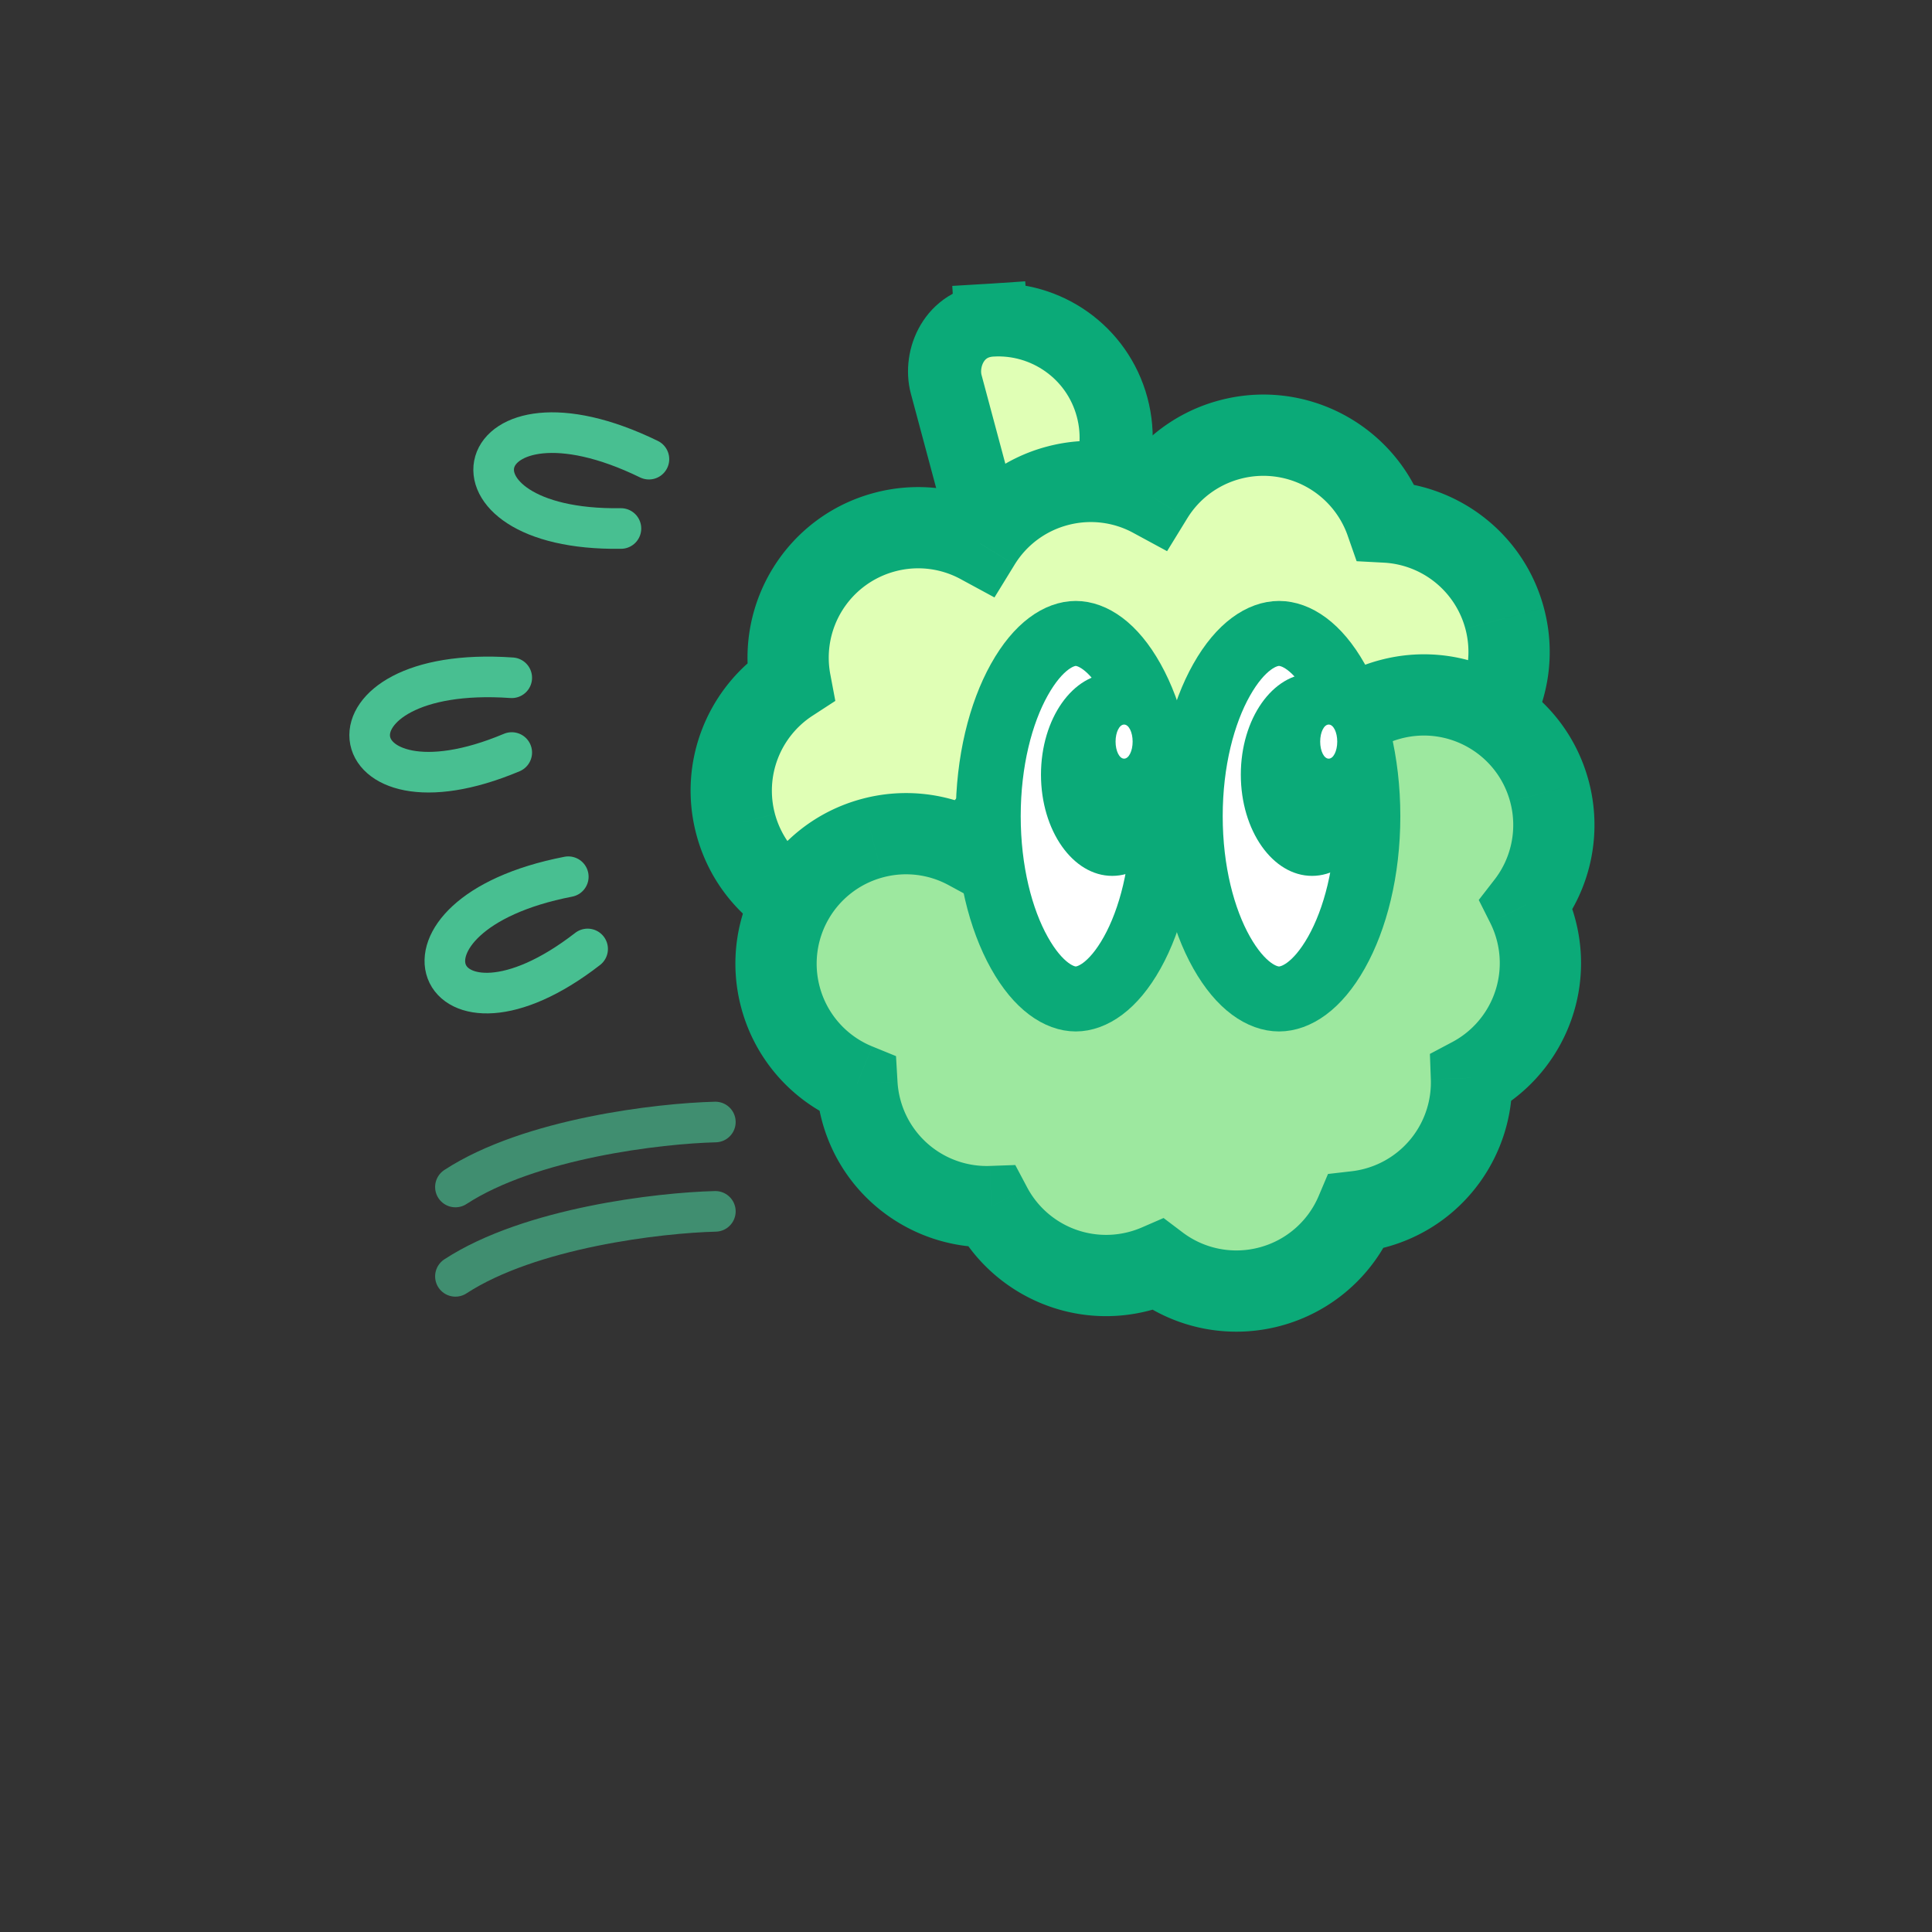 <svg width="200" height="200" viewBox="0 0 200 200" fill="none" xmlns="http://www.w3.org/2000/svg">
    <rect x="0" y="0" width="200" height="200" fill="#333333" stroke="none"/>
    <path d="M115.126 42.151c-1.529-5.707-6.858-9.372-12.534-9.015l.237 3.776-.237-3.776c-3.843.242-5.353 3.99-4.64 6.652l3.483 12.996c.713 2.663 3.895 5.154 7.344 3.442 5.094-2.529 7.876-8.367 6.347-14.075z" fill="#E0FFB5" stroke="#0BAA78" stroke-width="7.568"/>
    <path fill-rule="evenodd" clip-rule="evenodd" d="M143.475 54.047c5.661.3 10.737 4.184 12.283 9.957 1.924 7.177-2.336 14.555-9.513 16.478a13.408 13.408 0 0 1-9.888-1.165 13.41 13.41 0 0 1-7.981 5.953 13.407 13.407 0 0 1-9.888-1.165 13.41 13.41 0 0 1-7.982 5.953c-3.46.927-6.968.417-9.888-1.165a13.406 13.406 0 0 1-7.98 5.953c-7.178 1.923-14.556-2.336-16.479-9.514-1.546-5.772.906-11.675 5.66-14.764-1.294-6.85 2.897-13.645 9.741-15.479a13.407 13.407 0 0 1 9.888 1.164 13.41 13.41 0 0 1 7.981-5.952 13.41 13.41 0 0 1 9.888 1.164 13.406 13.406 0 0 1 7.982-5.953c6.845-1.834 13.872 1.955 16.176 8.535z" fill="#E0FFB5"/>
    <path d="m143.475 54.047-3.968 1.39.931 2.66 2.815.149.222-4.199zm-7.118 25.27 2.002-3.696-3.501-1.897-2.084 3.393 3.583 2.2zm-17.869 4.788 2.002-3.697-3.501-1.896-2.084 3.393 3.583 2.2zm-17.87 4.788 2.003-3.697L99.12 83.3l-2.084 3.393 3.582 2.2zm-18.8-18.325 2.292 3.525 2.363-1.536-.523-2.77-4.131.78zm9.742-15.479 1.089 4.061-1.089-4.061zm9.888 1.164-2.002 3.697 3.501 1.897 2.084-3.393-3.583-2.2zm7.981-5.952 1.089 4.061-1.089-4.061zm9.888 1.164-2.002 3.697 3.501 1.896 2.084-3.393-3.583-2.2zm40.503 11.45c-2.032-7.582-8.697-12.674-16.123-13.066l-.444 8.397a9.256 9.256 0 0 1 8.444 6.846l8.123-2.176zm-12.487 21.628c9.42-2.524 15.011-12.207 12.487-21.627l-8.123 2.176a9.25 9.25 0 0 1-6.54 11.329l2.176 8.122zm-12.979-1.529a17.613 17.613 0 0 0 12.979 1.53l-2.176-8.123a9.205 9.205 0 0 1-6.798-.8l-4.005 7.393zm-4.89 6.317a17.612 17.612 0 0 0 10.475-7.813l-7.165-4.401a9.2 9.2 0 0 1-5.486 4.092l2.176 8.122zm-12.979-1.529a17.612 17.612 0 0 0 12.979 1.529l-2.176-8.122a9.205 9.205 0 0 1-6.798-.8l-4.005 7.393zm-4.89 6.317a17.611 17.611 0 0 0 10.475-7.813l-7.165-4.401a9.207 9.207 0 0 1-5.487 4.092l2.177 8.122zm-12.979-1.528a17.613 17.613 0 0 0 12.979 1.528l-2.177-8.122a9.203 9.203 0 0 1-6.797-.8l-4.005 7.394zm-4.89 6.316a17.611 17.611 0 0 0 10.475-7.813l-7.165-4.401a9.204 9.204 0 0 1-5.487 4.092l2.176 8.122zM72.097 86.421c2.524 9.42 12.207 15.01 21.627 12.486l-2.176-8.122a9.25 9.25 0 0 1-11.328-6.54l-8.123 2.175zm7.43-19.379c-6.236 4.053-9.462 11.796-7.43 19.379l8.123-2.177a9.256 9.256 0 0 1 3.89-10.151l-4.583-7.05zm6.422 2.745A9.25 9.25 0 0 1 92.65 59.15l-2.177-8.122c-8.985 2.407-14.483 11.324-12.784 20.32l8.262-1.56zM92.65 59.15a9.204 9.204 0 0 1 6.797.8l4.005-7.394a17.614 17.614 0 0 0-12.979-1.528l2.177 8.122zm15.692-12.91a17.613 17.613 0 0 0-10.475 7.813l7.165 4.4a9.204 9.204 0 0 1 5.487-4.091l-2.177-8.122zm12.978 1.528a17.613 17.613 0 0 0-12.978-1.528l2.177 8.122a9.204 9.204 0 0 1 6.797.8l4.004-7.394zm4.891-6.318a17.611 17.611 0 0 0-10.476 7.815l7.166 4.4a9.2 9.2 0 0 1 5.487-4.092l-2.177-8.123zm21.233 11.208c-3.026-8.641-12.247-13.615-21.233-11.208l2.177 8.123a9.251 9.251 0 0 1 11.12 5.864l7.936-2.78z" fill="#0BAA78"/>
    <path fill-rule="evenodd" clip-rule="evenodd" d="M140.39 125.426a13.433 13.433 0 0 1-8.914 7.763 13.427 13.427 0 0 1-11.601-2.266c-.604.262-1.234.482-1.888.658-6.173 1.654-12.494-1.265-15.366-6.681-6.127.222-11.816-3.793-13.47-9.967a13.5 13.5 0 0 1-.44-2.713 13.434 13.434 0 0 1-7.916-8.978c-1.923-7.177 2.336-14.554 9.513-16.478a13.408 13.408 0 0 1 9.888 1.165 13.41 13.41 0 0 1 7.981-5.953 13.408 13.408 0 0 1 9.888 1.164 13.41 13.41 0 0 1 7.981-5.952 13.41 13.41 0 0 1 9.889 1.164 13.407 13.407 0 0 1 7.981-5.952c7.177-1.923 14.555 2.336 16.478 9.513a13.433 13.433 0 0 1-2.368 11.733c.405.806.734 1.664.977 2.57 1.654 6.173-1.266 12.494-6.683 15.365.222 6.127-3.793 11.816-9.966 13.47-.655.176-1.311.3-1.964.375z" fill="#9DE89F"/>
    <path d="m140.39 125.426-.48-4.177-2.437.28-.956 2.259 3.873 1.638zm-20.515 5.497 2.535-3.355-1.958-1.479-2.25.977 1.673 3.857zm-17.254-6.023 3.715-1.97-1.235-2.327-2.632.095.152 4.202zm-13.91-12.68 4.198-.245-.154-2.645-2.453-1.002-1.59 3.892zm11.485-24.291-2.002 3.697 3.501 1.896 2.084-3.393-3.583-2.2zm17.869-4.789-2.002 3.697 3.501 1.897 2.084-3.393-3.583-2.2zm17.87-4.788-2.003 3.697 3.501 1.897 2.084-3.393-3.582-2.2zm22.091 15.294-3.323-2.575-1.623 2.094 1.189 2.368 3.757-1.887zm-5.706 17.935-1.969-3.714-2.327 1.234.095 2.632 4.201-.152zm-15.803 12.207a9.224 9.224 0 0 1-6.129 5.34l2.176 8.123a17.636 17.636 0 0 0 11.698-10.188l-7.745-3.275zm-6.129 5.34a9.224 9.224 0 0 1-7.978-1.56l-5.07 6.709a17.637 17.637 0 0 0 15.224 2.974l-2.176-8.123zm-12.186-2.062a9.365 9.365 0 0 1-1.304.453l2.177 8.123c.855-.229 1.68-.518 2.473-.862l-3.346-7.714zm-1.304.453a9.253 9.253 0 0 1-10.562-4.589l-7.43 3.94c3.77 7.108 12.062 10.944 20.169 8.772l-2.177-8.123zm-14.429-6.821a9.254 9.254 0 0 1-9.257-6.853l-8.123 2.177c2.173 8.108 9.642 13.371 17.684 13.08l-.304-8.404zm-9.257-6.853a9.303 9.303 0 0 1-.303-1.87l-8.395.489a17.72 17.72 0 0 0 .575 3.558l8.123-2.177zm-2.91-5.517a9.23 9.23 0 0 1-5.446-6.174l-8.122 2.177a17.639 17.639 0 0 0 10.387 11.781l3.18-7.784zm-5.446-6.174a9.25 9.25 0 0 1 6.54-11.328l-2.176-8.123c-9.42 2.525-15.01 12.207-12.486 21.628l8.122-2.177zm6.54-11.328a9.204 9.204 0 0 1 6.798.8l4.004-7.394a17.61 17.61 0 0 0-12.978-1.529l2.177 8.123zm12.383-.697a9.2 9.2 0 0 1 5.487-4.092l-2.177-8.122a17.614 17.614 0 0 0-10.476 7.813l7.166 4.401zm5.487-4.092a9.203 9.203 0 0 1 6.797.8l4.005-7.394a17.613 17.613 0 0 0-12.979-1.528l2.177 8.122zm12.382-.696a9.207 9.207 0 0 1 5.487-4.092l-2.177-8.122a17.611 17.611 0 0 0-10.475 7.813l7.165 4.4zm5.487-4.092a9.202 9.202 0 0 1 6.797.8l4.005-7.394a17.612 17.612 0 0 0-12.979-1.528l2.177 8.122zm12.382-.696a9.207 9.207 0 0 1 5.487-4.092l-2.176-8.122a17.61 17.61 0 0 0-10.476 7.813l7.165 4.4zm5.487-4.092c4.934-1.322 10.006 1.606 11.329 6.54l8.122-2.176c-2.524-9.42-12.207-15.01-21.627-12.486l2.176 8.122zm11.329 6.54a9.229 9.229 0 0 1-1.63 8.07l6.647 5.151a17.637 17.637 0 0 0 3.105-15.397l-8.122 2.177zm-2.064 12.532c.277.552.504 1.143.672 1.77l8.123-2.176a17.724 17.724 0 0 0-1.28-3.367l-7.515 3.773zm.672 1.77a9.255 9.255 0 0 1-4.59 10.564l3.939 7.429c7.109-3.769 10.946-12.061 8.774-20.17l-8.123 2.177zm-6.822 14.43a9.255 9.255 0 0 1-6.853 9.257l2.176 8.123c8.108-2.173 13.371-9.642 13.08-17.683l-8.403.303zm-6.853 9.257a9.379 9.379 0 0 1-1.356.259l.959 8.354a17.826 17.826 0 0 0 2.573-.49l-2.176-8.123z" fill="#0BAA78"/>
    <path d="M120.425 84.493c0 5.69-1.294 10.674-3.214 14.118-1.982 3.555-4.187 4.801-5.848 4.801-1.661 0-3.866-1.246-5.848-4.8-1.921-3.445-3.214-8.43-3.214-14.12 0-5.69 1.293-10.674 3.214-14.118 1.982-3.555 4.187-4.801 5.848-4.801 1.661 0 3.866 1.246 5.848 4.8 1.92 3.445 3.214 8.43 3.214 14.12z" fill="#fff" stroke="#0BAA78" stroke-width="6.727"/>
    <ellipse cx="115.136" cy="80.191" rx="7.374" ry="10.48" fill="#0BAA78"/>
    <path d="M141.598 84.493c0 5.684-1.306 10.664-3.245 14.105-1.998 3.545-4.233 4.814-5.949 4.814-1.715 0-3.95-1.269-5.948-4.814-1.939-3.441-3.245-8.421-3.245-14.105 0-5.685 1.306-10.665 3.245-14.106 1.998-3.546 4.233-4.814 5.948-4.814 1.716 0 3.951 1.269 5.949 4.814 1.939 3.441 3.245 8.421 3.245 14.106z" fill="#fff" stroke="#0BAA78" stroke-width="6.727"/>
    <ellipse cx="135.823" cy="80.191" rx="7.374" ry="10.48" fill="#0BAA78"/>
    <ellipse cx="137.548" cy="76.771" rx=".883" ry="1.765" fill="#fff"/>
    <ellipse cx="116.367" cy="76.771" rx=".883" ry="1.765" fill="#fff"/>
    <path d="M58.83 90.757c-20.472 3.973-13.76 19.706 2 7.478" stroke="#48BF91" stroke-width="4.204" stroke-linecap="round"/>
    <path opacity=".65" d="M74.054 116.151c-5.746.141-19.172 1.682-26.909 6.727M74.054 125.4c-5.746.141-19.172 1.682-26.909 6.727" stroke="#48BF91" stroke-width="4.204" stroke-linecap="round"/>
    <path d="M52.976 70.162c-20.803-1.451-18.384 15.482 0 7.74M67.177 47.532c-18.746-9.135-22.843 7.472-2.898 7.178" stroke="#48BF91" stroke-width="4.204" stroke-linecap="round"/>
</svg>
